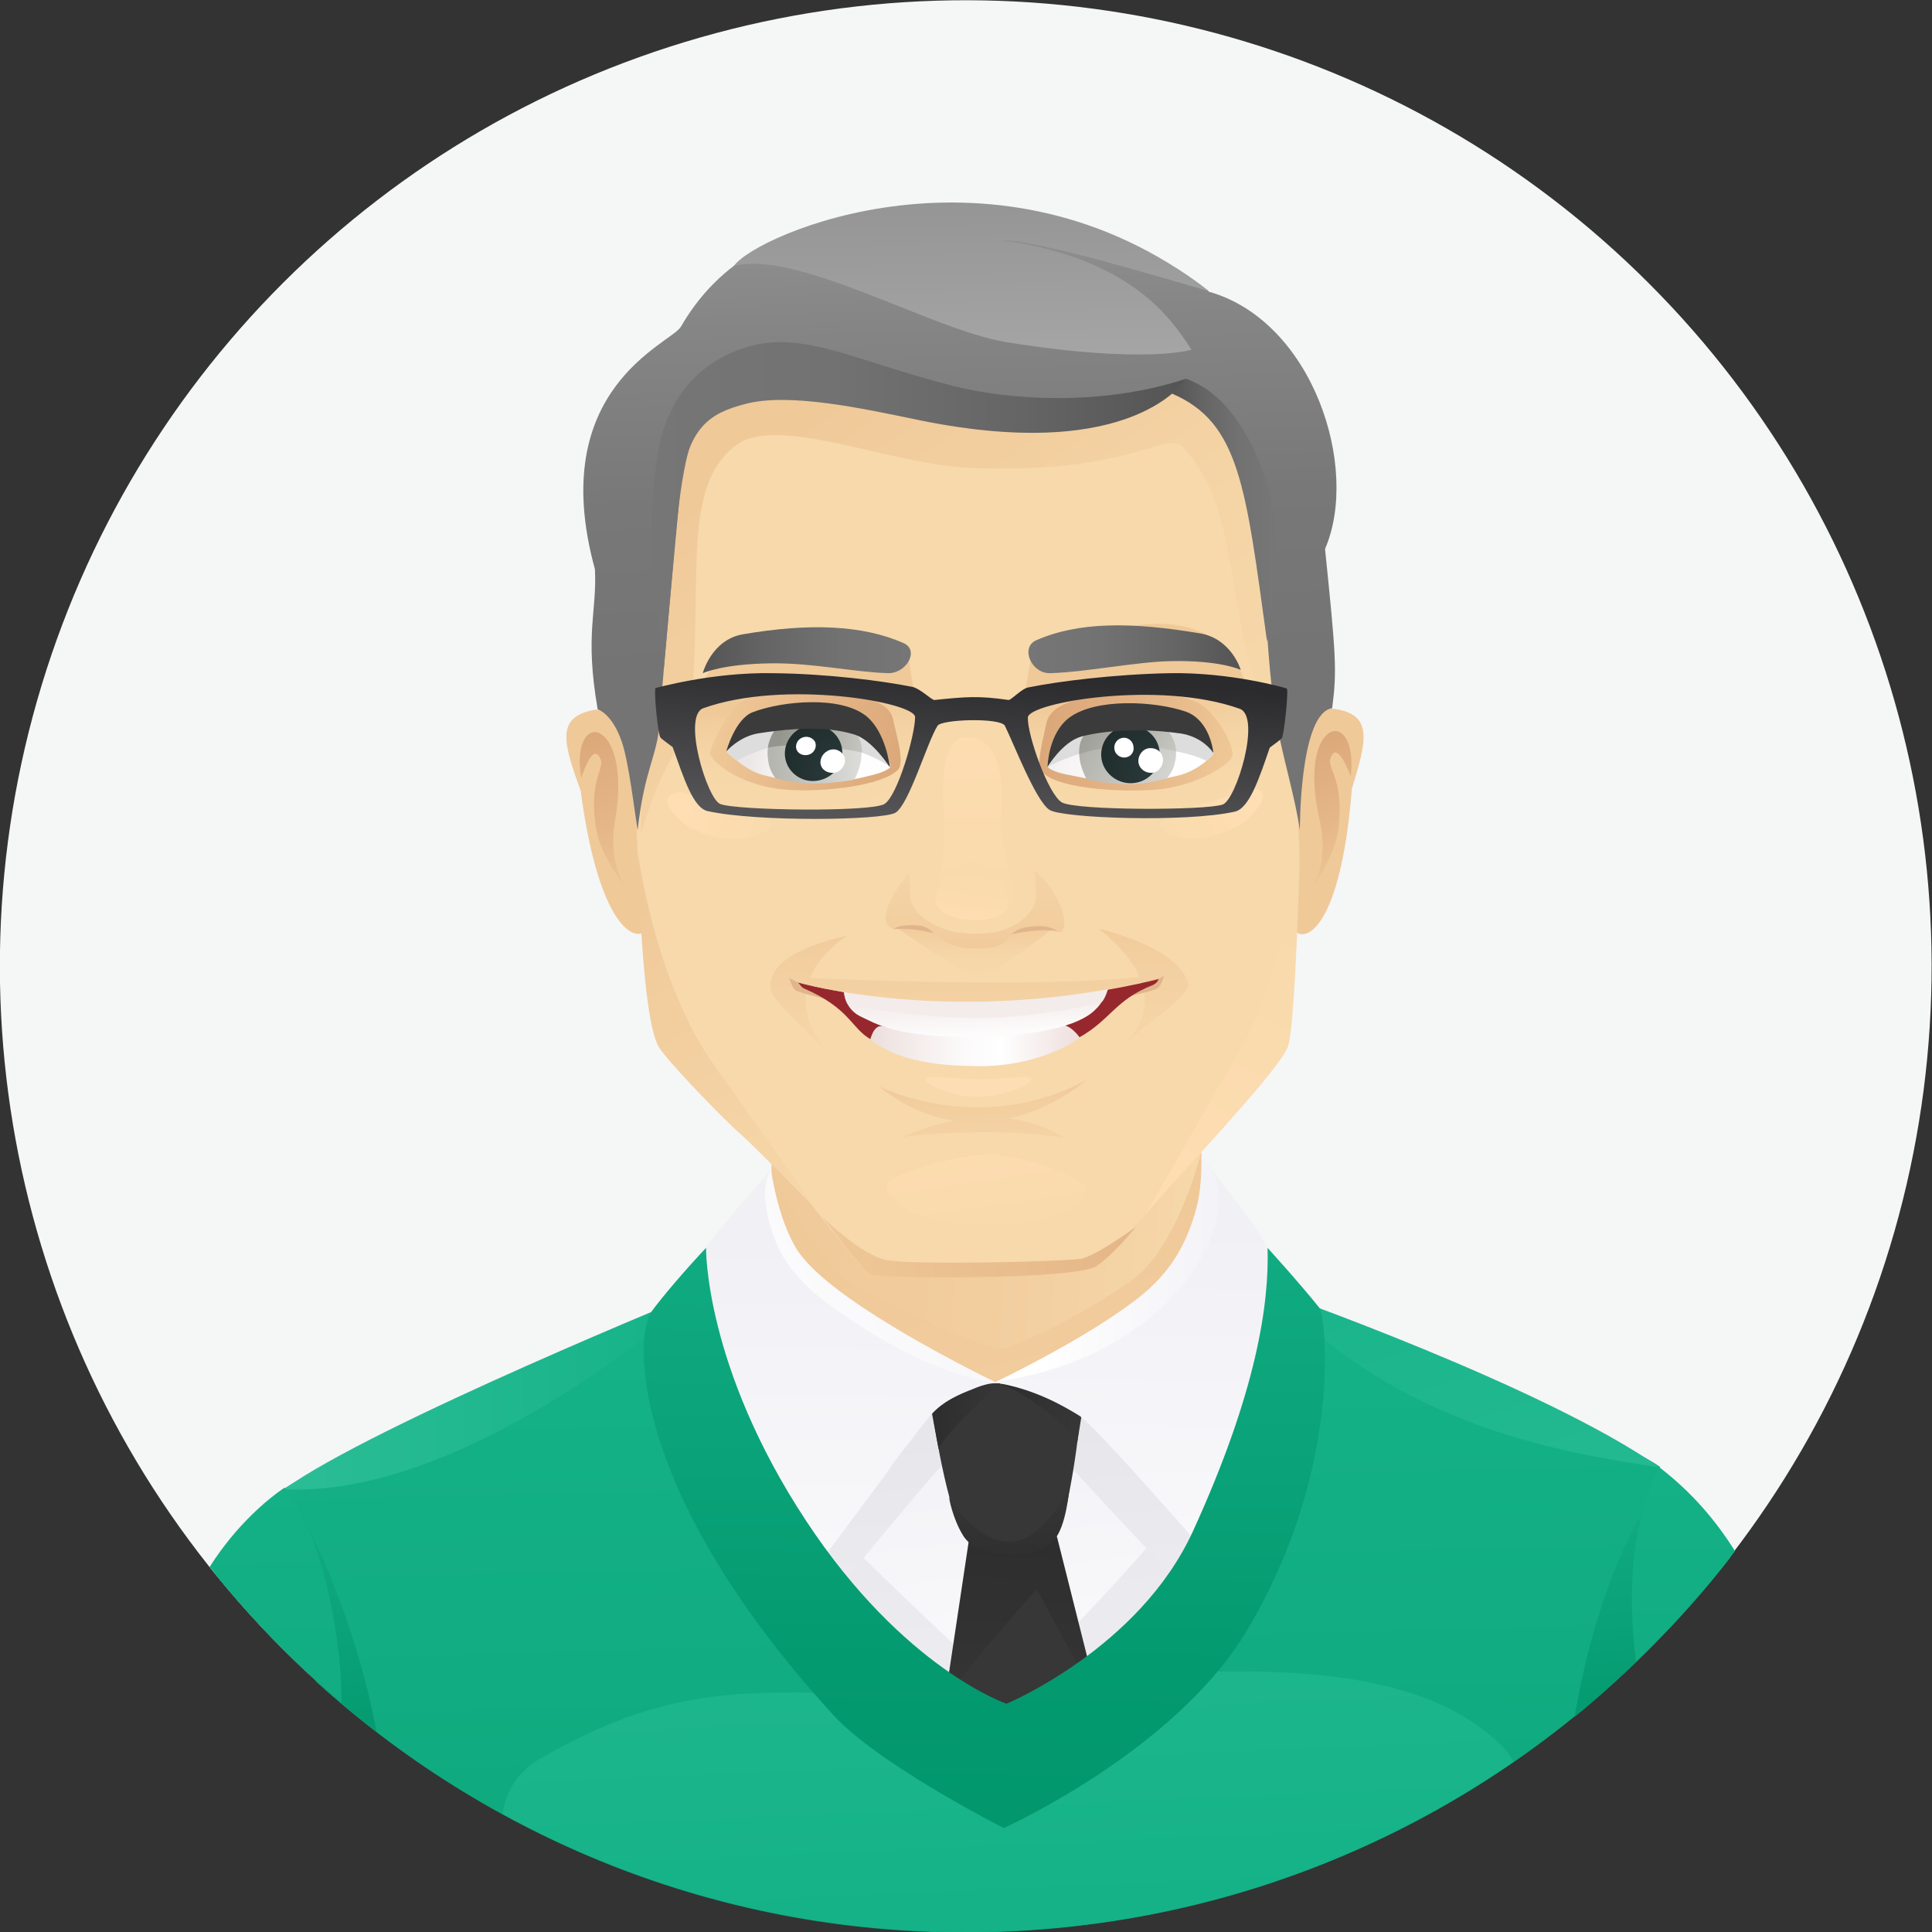 <?xml version="1.0" encoding="utf-8"?>
<!-- Generator: Adobe Illustrator 23.1.0, SVG Export Plug-In . SVG Version: 6.00 Build 0)  -->
<svg version="1.1" id="Layer_1" xmlns="http://www.w3.org/2000/svg" xmlns:xlink="http://www.w3.org/1999/xlink" x="0px" y="0px"
	 viewBox="0 0 353 353" style="enable-background:new 0 0 353 353;" xml:space="preserve">
<rect x="0" y="0" width="353" height="353" fill="#333333" stroke="none"/>
<style type="text/css">
	.st0{fill:#F5F6F6;}
	.st1{fill:url(#SVGID_1_);}
	.st2{fill:url(#SVGID_2_);}
	.st3{fill:url(#SVGID_3_);}
	.st4{fill:#373737;}
	.st5{fill:url(#SVGID_4_);}
	.st6{fill:url(#SVGID_5_);}
	.st7{fill:url(#SVGID_6_);}
	.st8{fill:url(#SVGID_7_);}
	.st9{fill:url(#SVGID_8_);}
	.st10{fill:url(#SVGID_9_);}
	.st11{fill:url(#SVGID_10_);}
	.st12{fill:url(#SVGID_11_);}
	.st13{fill:url(#SVGID_12_);}
	.st14{fill:url(#SVGID_13_);}
	.st15{fill:url(#SVGID_14_);}
	.st16{fill:url(#SVGID_15_);}
	.st17{fill:url(#SVGID_16_);}
	.st18{fill:url(#SVGID_17_);}
	.st19{fill:url(#SVGID_18_);}
	.st20{fill:url(#SVGID_19_);}
	.st21{fill:url(#SVGID_20_);}
	.st22{fill:url(#SVGID_21_);}
	.st23{fill:url(#SVGID_22_);}
	.st24{fill:url(#SVGID_23_);}
	.st25{fill:url(#SVGID_24_);}
	.st26{fill:#F0C999;}
	.st27{fill:url(#SVGID_25_);}
	.st28{fill:url(#SVGID_26_);}
	.st29{fill:#F7D9AB;}
	.st30{fill:url(#SVGID_27_);}
	.st31{fill:url(#SVGID_28_);}
	.st32{fill:url(#SVGID_29_);}
	.st33{fill:url(#SVGID_30_);}
	.st34{fill:url(#SVGID_31_);}
	.st35{fill:url(#SVGID_32_);}
	.st36{fill:url(#SVGID_33_);}
	.st37{fill:url(#SVGID_34_);}
	.st38{fill:url(#SVGID_35_);}
	.st39{fill:url(#SVGID_36_);}
	.st40{fill:url(#SVGID_37_);}
	.st41{fill:#E1B58C;}
	.st42{fill:url(#SVGID_38_);}
	.st43{fill:url(#SVGID_39_);}
	.st44{fill:#96282D;}
	.st45{fill:#FDDDB3;}
	.st46{fill:url(#SVGID_40_);}
	.st47{fill:url(#SVGID_41_);}
	.st48{fill:url(#SVGID_42_);}
	.st49{fill:#F3ECEB;}
	.st50{fill:url(#SVGID_43_);}
	.st51{fill:url(#SVGID_44_);}
	.st52{fill:url(#SVGID_45_);}
	.st53{fill:url(#SVGID_46_);}
	.st54{fill:url(#SVGID_47_);}
	.st55{fill:url(#SVGID_48_);}
	.st56{fill:url(#SVGID_49_);}
	.st57{fill:url(#SVGID_50_);}
	.st58{fill:url(#SVGID_51_);}
	.st59{fill:#DDDDDD;}
	.st60{fill:url(#SVGID_52_);}
	.st61{fill:url(#SVGID_53_);}
	.st62{fill:url(#SVGID_54_);}
	.st63{fill:#FFFFFF;}
	.st64{fill:#3B3B3B;}
	.st65{fill:url(#SVGID_55_);}
	.st66{fill:url(#SVGID_56_);}
	.st67{fill:url(#SVGID_57_);}
	.st68{fill:url(#SVGID_58_);}
	.st69{fill:url(#SVGID_59_);}
	.st70{fill:url(#SVGID_60_);}
	.st71{fill:url(#SVGID_61_);}
	.st72{fill:url(#SVGID_62_);}
	.st73{fill:url(#SVGID_63_);}
	.st74{fill:url(#SVGID_64_);}
</style>
<g>
	
		<ellipse transform="matrix(0.707 -0.707 0.707 0.707 -73.118 176.522)" class="st0" cx="176.5" cy="176.5" rx="176.5" ry="176.5"/>
	<g>
		<linearGradient id="SVGID_1_" gradientUnits="userSpaceOnUse" x1="182.091" y1="251.643" x2="191.921" y2="331.37">
			<stop  offset="0" style="stop-color:#F1F0F5"/>
			<stop  offset="0.643" style="stop-color:#F9F8FA"/>
			<stop  offset="1" style="stop-color:#FFFFFF"/>
		</linearGradient>
		<path class="st1" d="M181.9,252.6c-7-0.1-16.5,2.2-20.8,5.3c-4.2,3.1-16.9,27.7-16.9,27.7s34.3,44,46.8,40
			c12.6-4,38.2-50.6,35.1-56.6C223.1,263.1,188.9,252.6,181.9,252.6z"/>
		<linearGradient id="SVGID_2_" gradientUnits="userSpaceOnUse" x1="179.323" y1="222.344" x2="185.591" y2="335.763">
			<stop  offset="0" style="stop-color:#E1E1E5"/>
			<stop  offset="1" style="stop-color:#F1F0F5"/>
		</linearGradient>
		<path class="st2" d="M182.9,308.5c0,0-17.4-16.1-27.9-26.6l-7.6,8.7c0,0,24.3,24.7,34.2,26.9c0,0,26.4-15.4,37.1-30.9l-6.1-7.3
			C212.5,279.4,190.6,305.1,182.9,308.5z"/>
		<linearGradient id="SVGID_3_" gradientUnits="userSpaceOnUse" x1="180.373" y1="223.658" x2="185.971" y2="324.968">
			<stop  offset="0" style="stop-color:#E1E1E5"/>
			<stop  offset="1" style="stop-color:#F1F0F5"/>
		</linearGradient>
		<path class="st3" d="M215.3,269.8c-10.1-9.6-19.1-17-19.1-17s-22.7-0.4-26.3,1.2c-1.7,0.7-6.7,7.4-11.7,14.3l-28.1-40.9
			c0,0-5,17.1-0.4,27.4c4.6,10.3,20.6,39,20.6,39s22.7-28,24.3-28.5c1.5-0.6,15.4-4.1,19.1,0.5c2.5,3.1,29.1,31.3,29.1,31.3
			s11.4-33.8,12.4-42.2c1.5-13.2-2.6-24.5-2.6-24.5L215.3,269.8z"/>
		<g>
			<path class="st4" d="M182.8,252.8c-5.9-0.8-12.2,6.8-12.2,6.8s3,19.7,6.4,22c3.5,2.3,14,2.3,16.1-1c2.1-3.3,4.5-21.3,4.2-22.5
				C197,256.9,187.6,253.5,182.8,252.8z"/>
			<linearGradient id="SVGID_4_" gradientUnits="userSpaceOnUse" x1="170.19" y1="258.821" x2="182.91" y2="258.821">
				<stop  offset="0" style="stop-color:#2D2D2D"/>
				<stop  offset="1" style="stop-color:#373737"/>
			</linearGradient>
			<path class="st5" d="M171.5,264.8c1.1-3.1,11.4-12.1,11.4-12.1c-6.7,0.5-12.7,5.1-12.7,5.1L171.5,264.8z"/>
			<path class="st4" d="M206.7,338.4c-0.4-14.4-12.3-46.4-12.6-47.5c-0.3-1.1-1.9-13-1.9-13l-12.6,0.2c0,0-2.7,4.9-4.3,15.9
				c-1.6,11-8.3,50.2-8.3,50.2l-0.3,8.5c3.3,0.2,6.6,0.3,9.9,0.3c10.3,0,20.3-0.9,30.1-2.6C206.7,345,206.8,340.8,206.7,338.4z"/>
			<linearGradient id="SVGID_5_" gradientUnits="userSpaceOnUse" x1="188.093" y1="278.589" x2="186.343" y2="318.486">
				<stop  offset="0" style="stop-color:#2D2D2D"/>
				<stop  offset="1" style="stop-color:#373737"/>
			</linearGradient>
			<path class="st6" d="M177,281.6l-4.5,30c0.9-3.5,16.9-21.2,16.9-21.2l11.4,20.9l-7.7-30.6C189.4,283.8,177,281.6,177,281.6z"/>
			<linearGradient id="SVGID_6_" gradientUnits="userSpaceOnUse" x1="182.91" y1="258.235" x2="197.867" y2="258.235">
				<stop  offset="0" style="stop-color:#2D2D2D"/>
				<stop  offset="1" style="stop-color:#373737"/>
			</linearGradient>
			<path class="st7" d="M196.8,263.7l1.1-6.8c0,0-6.4-2.6-15-4.1C182.9,252.8,193,257.3,196.8,263.7z"/>
			<linearGradient id="SVGID_7_" gradientUnits="userSpaceOnUse" x1="184.896" y1="288.88" x2="184.405" y2="269.738">
				<stop  offset="0" style="stop-color:#2D2D2D"/>
				<stop  offset="1" style="stop-color:#373737"/>
			</linearGradient>
			<path class="st8" d="M183.2,281.6c-5.7-1-9.8-8-9.8-8s0.6,3.8,2.6,7c2,3.2,6.5,3.2,8,3.4c1.6,0.1,5.9,0.1,8.6-2.7
				c2.2-2.2,2.8-9.4,2.8-9.4C193.2,275.9,188.9,282.6,183.2,281.6z"/>
		</g>
		<linearGradient id="SVGID_8_" gradientUnits="userSpaceOnUse" x1="221.072" y1="219.175" x2="112.757" y2="211.369">
			<stop  offset="0" style="stop-color:#F7D9AB"/>
			<stop  offset="0.145" style="stop-color:#F4D3A4"/>
			<stop  offset="0.483" style="stop-color:#F1CB9C"/>
			<stop  offset="1" style="stop-color:#F0C999"/>
		</linearGradient>
		<path class="st9" d="M140.8,188.2c0,0,0,20.2,0.3,34.2c13,14.2,31.6,28.6,40.8,27.8c11.2-1,28.6-16.5,38.3-26.6
			c0,0-2-35.4-2.4-38.6C217.8,185,189.8,205.2,140.8,188.2z"/>
		<linearGradient id="SVGID_9_" gradientUnits="userSpaceOnUse" x1="198.991" y1="303.526" x2="182.326" y2="224.628">
			<stop  offset="0" style="stop-color:#F7D9AB"/>
			<stop  offset="0.524" style="stop-color:#F2CD9E"/>
			<stop  offset="1" style="stop-color:#F0C999"/>
		</linearGradient>
		<path class="st10" d="M206.7,234c-8.7,6.1-20.2,11.8-23.5,12.3c-3.3,0.5-24.6-9.5-28.9-12.8c-4.4-3.3-11-14.8-13.3-19.7
			c0,0-0.2,6.4,1.2,9.5c1.1,2.5,4.4,12.5,14.6,18.4c10.2,5.9,21.6,10.8,25.2,10.9c3.5,0.1,19.9-5,22.7-7c2.8-2,14.3-12.5,14.6-16.6
			c0.3-4.1,1-10.3,0.2-18.4C219.4,210.5,215.3,227.9,206.7,234z"/>
		<linearGradient id="SVGID_10_" gradientUnits="userSpaceOnUse" x1="219.221" y1="241.59" x2="221.8" y2="287.085">
			<stop  offset="0" style="stop-color:#F1F0F5"/>
			<stop  offset="0.643" style="stop-color:#F9F8FA"/>
			<stop  offset="1" style="stop-color:#FFFFFF"/>
		</linearGradient>
		<path class="st11" d="M220,275c-3.7-0.6-11.3-4.5-11.3-4.5l13.4,15.1l9.9-30.8C232.1,254.8,223.7,275.6,220,275z"/>
		<linearGradient id="SVGID_11_" gradientUnits="userSpaceOnUse" x1="147.809" y1="245.637" x2="150.387" y2="291.132">
			<stop  offset="0" style="stop-color:#F1F0F5"/>
			<stop  offset="0.643" style="stop-color:#F9F8FA"/>
			<stop  offset="1" style="stop-color:#FFFFFF"/>
		</linearGradient>
		<path class="st12" d="M134.7,258.2l15,27.4l13.3-17.8C162.9,267.8,148.2,283.1,134.7,258.2z"/>
		<linearGradient id="SVGID_12_" gradientUnits="userSpaceOnUse" x1="208.047" y1="223.031" x2="207.31" y2="326.361">
			<stop  offset="0" style="stop-color:#F1F0F5"/>
			<stop  offset="0.643" style="stop-color:#F9F8FA"/>
			<stop  offset="1" style="stop-color:#FFFFFF"/>
		</linearGradient>
		<path class="st13" d="M219.5,211.3c0,0,0.8,4.4-2,14.8c-3.5,13.1-35.7,26.5-35.7,26.5c7.3,1.2,12.5,4.3,15.3,6
			c2.8,1.6,25,27.1,25,27.1s11.7-31.7,11.7-40.6c0-8.9,1-13.8-6.3-23.4C224.1,217,219.5,211.3,219.5,211.3z"/>
		<linearGradient id="SVGID_13_" gradientUnits="userSpaceOnUse" x1="154.309" y1="225.864" x2="153.573" y2="329.014">
			<stop  offset="0" style="stop-color:#F1F0F5"/>
			<stop  offset="0.643" style="stop-color:#F9F8FA"/>
			<stop  offset="1" style="stop-color:#FFFFFF"/>
		</linearGradient>
		<path class="st14" d="M143.4,225.6c-2.7-9.1-2.5-11.8-2.5-11.8s-8.2,9-12,14.2c-7.6,10.3,4.5,28.1,4.5,28.1l16.2,29.5
			c0,0,16.9-23,20.7-27.3c3.8-4.2,11.5-5.8,11.5-5.8S146.5,235.8,143.4,225.6z"/>
		<linearGradient id="SVGID_14_" gradientUnits="userSpaceOnUse" x1="190.375" y1="231.945" x2="231.233" y2="231.945">
			<stop  offset="0" style="stop-color:#FFFFFF"/>
			<stop  offset="0.357" style="stop-color:#F9F8FA"/>
			<stop  offset="1" style="stop-color:#F1F0F5"/>
		</linearGradient>
		<path class="st15" d="M219.5,211.3c0,0,0.2,4.6-0.7,8.6c-2.7,11.3-8.8,15.9-13.6,19.3c-9.6,6.8-23.3,13.3-23.3,13.3
			c19.8-2.9,33.1-13.1,38.5-24.5C226.1,216.3,219.5,211.3,219.5,211.3z"/>
		<linearGradient id="SVGID_15_" gradientUnits="userSpaceOnUse" x1="131.23" y1="250.357" x2="209.694" y2="205.728">
			<stop  offset="0" style="stop-color:#FFFFFF"/>
			<stop  offset="0.357" style="stop-color:#F9F8FA"/>
			<stop  offset="1" style="stop-color:#F1F0F5"/>
		</linearGradient>
		<path class="st16" d="M145.6,228.3c-3.6-5.8-4.7-14.5-4.7-14.5s-2.9,3.2,0.7,12.7c2.1,5.6,6.6,9.5,10.5,12.3
			c18.2,13.2,29.8,13.8,29.8,13.8C167.9,245.6,150.3,235.7,145.6,228.3z"/>
		<linearGradient id="SVGID_16_" gradientUnits="userSpaceOnUse" x1="176.995" y1="245.886" x2="184.921" y2="553.538">
			<stop  offset="0" style="stop-color:#15B287"/>
			<stop  offset="5.747032e-02" style="stop-color:#14B085"/>
			<stop  offset="1" style="stop-color:#00946A"/>
		</linearGradient>
		<path class="st17" d="M301.6,301c1.1-18.6,1.7-33,1.7-33c-9.2-6.5-71.6-32.2-71.6-32.2s-2.8,72.2-49,91.1c0.1,0.5,0.1,1,0.2,1.5
			c-37.9-25.8-54-90.6-54-90.6c-76.1,31.6-77,34.3-77,34.3c0.7,1.4,3.1,16.6,5.8,35.1c31.4,28.5,73,45.9,118.7,45.9
			C225.4,353,269.7,333.2,301.6,301z"/>
		<linearGradient id="SVGID_17_" gradientUnits="userSpaceOnUse" x1="287.435" y1="314.828" x2="252.851" y2="203.511">
			<stop  offset="0" style="stop-color:#2BBD96"/>
			<stop  offset="1" style="stop-color:#15B287"/>
		</linearGradient>
		<path class="st18" d="M232.5,235.9c23.1,24.9,53.5,29.6,70.7,32.2C282,253.2,232.5,235.9,232.5,235.9z"/>
		<linearGradient id="SVGID_18_" gradientUnits="userSpaceOnUse" x1="51.952" y1="254.023" x2="128.223" y2="254.023">
			<stop  offset="0" style="stop-color:#2BBD96"/>
			<stop  offset="1" style="stop-color:#15B287"/>
		</linearGradient>
		<path class="st19" d="M128.2,235.9c0,0-60,24.4-76.3,36.2C86.6,273.8,128.2,235.9,128.2,235.9z"/>
		<linearGradient id="SVGID_19_" gradientUnits="userSpaceOnUse" x1="179.968" y1="229.576" x2="185.192" y2="348.998">
			<stop  offset="0" style="stop-color:#2BBD96"/>
			<stop  offset="1" style="stop-color:#15B287"/>
		</linearGradient>
		<path class="st20" d="M216.5,305.6c-8.3,10.9-23.5,21.5-35.5,21.5c-14.3-0.9-16.4-6.9-27.8-17.7c-21.4-0.7-34.3,0.4-54.3,11.8
			c-4.2,2.4-6.4,5.9-7.1,10.2c25.1,13.8,54,21.6,84.7,21.6c37.1,0,71.6-11.5,100-31.1c-0.6-1.2-1.4-2.3-2.3-3.1
			C262.6,307.5,243.1,304.5,216.5,305.6z"/>
		<linearGradient id="SVGID_20_" gradientUnits="userSpaceOnUse" x1="298.5" y1="266.843" x2="306.05" y2="338.076">
			<stop  offset="0" style="stop-color:#15B287"/>
			<stop  offset="0.167" style="stop-color:#10AA80"/>
			<stop  offset="0.64" style="stop-color:#049A70"/>
			<stop  offset="1" style="stop-color:#00946A"/>
		</linearGradient>
		<path class="st21" d="M316.2,284.5c-3.7-6.8-8-8.8-13-12.9c-9.6,13-14,33.1-15.5,42.1C298.2,305.1,307.8,295.3,316.2,284.5z"/>
		<linearGradient id="SVGID_21_" gradientUnits="userSpaceOnUse" x1="50.55" y1="268.875" x2="58.835" y2="347.049">
			<stop  offset="0" style="stop-color:#15B287"/>
			<stop  offset="0.167" style="stop-color:#10AA80"/>
			<stop  offset="0.64" style="stop-color:#049A70"/>
			<stop  offset="1" style="stop-color:#00946A"/>
		</linearGradient>
		<path class="st22" d="M52.3,272c-5,4.9-9.4,10-13,15.6c8.7,10.7,18.6,20.4,29.5,28.8c-0.5-2.6-1-4.8-1.4-6.6
			C63.6,294.3,57.2,279.2,52.3,272z"/>
		<linearGradient id="SVGID_22_" gradientUnits="userSpaceOnUse" x1="307.353" y1="261.959" x2="310.201" y2="519.041">
			<stop  offset="0" style="stop-color:#15B287"/>
			<stop  offset="5.747032e-02" style="stop-color:#14B085"/>
			<stop  offset="1" style="stop-color:#00946A"/>
		</linearGradient>
		<path class="st23" d="M317,283.4c-3.7-5.9-8.1-10.9-13.8-15.3c-5.1,10.1-5.9,22.4-4.3,35.5C305.5,297.3,311.6,290.6,317,283.4z"/>
		<linearGradient id="SVGID_23_" gradientUnits="userSpaceOnUse" x1="50.014" y1="264.322" x2="52.896" y2="524.422">
			<stop  offset="0" style="stop-color:#15B287"/>
			<stop  offset="5.747032e-02" style="stop-color:#14B085"/>
			<stop  offset="1" style="stop-color:#00946A"/>
		</linearGradient>
		<path class="st24" d="M52,271.8c-3.1,2.1-8.8,6.8-13.7,14.5c7.2,9,15.3,17.4,24.1,24.8c0-3-0.2-5.8-0.4-8.2
			C60.2,287,56,276.9,52,271.8z"/>
		<linearGradient id="SVGID_24_" gradientUnits="userSpaceOnUse" x1="180.376" y1="207.494" x2="178.172" y2="358.079">
			<stop  offset="0" style="stop-color:#15B287"/>
			<stop  offset="0.167" style="stop-color:#10AA80"/>
			<stop  offset="0.64" style="stop-color:#049A70"/>
			<stop  offset="1" style="stop-color:#00946A"/>
		</linearGradient>
		<path class="st25" d="M231.6,228c0.3,10.3-2,26.3-13.6,51.7c-9.8,21.5-34.1,31.6-34.1,31.6s-18.8-6.4-36.6-33.4
			C128.7,249.7,129,228,129,228c-3.3,3.5-8,8.9-10,11.7c-3.2,4.6-4,32.9,33.2,73.6c8.4,9.2,31.2,20.7,31.2,20.7s31.4-14.1,44.5-36.2
			c17.8-30,14.2-57.5,13.2-58.8C237.6,234.6,231.6,228,231.6,228z"/>
		<g>
			<g>
				<path class="st26" d="M108.6,129.7c-7.2,1.3-5.6,6.2-2.5,14.8c3,22.7,8.9,27.3,11.4,25.9C122,167.8,117.3,128.1,108.6,129.7z"/>
				<linearGradient id="SVGID_25_" gradientUnits="userSpaceOnUse" x1="105.839" y1="133.521" x2="118.651" y2="164.602">
					<stop  offset="0" style="stop-color:#DBA779"/>
					<stop  offset="0.48" style="stop-color:#E4B586"/>
					<stop  offset="1" style="stop-color:#F0C999"/>
				</linearGradient>
				<path class="st27" d="M112.4,149.8c3.2-18.8-8.4-20.7-6.2-7.6c0,0,1.8-6,3.2-4.1c1.7,2.3-2,3.4-0.5,13.3
					c0.8,5.1,5.4,10.7,5.4,10.7S111,157.8,112.4,149.8z"/>
			</g>
			<g>
				<path class="st26" d="M243.7,129.5c-8.8-1.2-11.3,38.7-6.6,41c2.6,1.3,8.1-3.5,9.9-26.4C249.7,135.4,251,130.5,243.7,129.5z"/>
				<linearGradient id="SVGID_26_" gradientUnits="userSpaceOnUse" x1="237.377" y1="135.119" x2="248.584" y2="162.307">
					<stop  offset="0" style="stop-color:#DBA779"/>
					<stop  offset="0.48" style="stop-color:#E4B586"/>
					<stop  offset="1" style="stop-color:#F0C999"/>
				</linearGradient>
				<path class="st28" d="M241.1,149.8c1.8,7.9-1.3,12.3-1.3,12.3s4.3-5.8,4.8-11c1-9.9-2.8-10.8-1.2-13.2c1.3-2,3.4,4,3.4,4
					C248.3,128.7,236.8,131.1,241.1,149.8z"/>
			</g>
			<path class="st29" d="M216.7,69.2c-9.5-11.1-22-21.1-47.6-20.5c0,0-33.3,1.2-41.6,19.4c-8.9,19.5-12.3,43.4-11.7,68.6
				c0.8,30.5,2.4,45,5,51.4c1.2,3,3.3,7.2,9.2,11.9c9.5,7.5,19.5,22.4,27.1,31c2.6,3,38.6,1.5,43.1-1c7.9-4.3,16.8-18.6,27.2-29
				c4.6-4.6,7.6-12.1,7.6-15.8c0-4.3,2.6-26.9,2.4-30.1c-0.8-17.2-0.1-12.7,0.5-27.6C240.2,73.9,221.3,74.6,216.7,69.2z"/>
			<linearGradient id="SVGID_27_" gradientUnits="userSpaceOnUse" x1="208.755" y1="150.291" x2="206.827" y2="127.646">
				<stop  offset="0" style="stop-color:#F7D9AB"/>
				<stop  offset="0.517" style="stop-color:#F6D7A8"/>
				<stop  offset="0.855" style="stop-color:#F3CFA0"/>
				<stop  offset="1" style="stop-color:#F0C999"/>
			</linearGradient>
			<path class="st30" d="M188.3,120.6c-0.8,5.5-4,17.9-1.1,20.2c21.9,18,41.4,0.9,41.4,0.9C233.6,96,188.3,120.6,188.3,120.6z"/>
			<linearGradient id="SVGID_28_" gradientUnits="userSpaceOnUse" x1="187.863" y1="118.6" x2="226.701" y2="118.6">
				<stop  offset="0" style="stop-color:#767676"/>
				<stop  offset="0.338" style="stop-color:#727272"/>
				<stop  offset="0.695" style="stop-color:#656565"/>
				<stop  offset="1" style="stop-color:#545454"/>
			</linearGradient>
			<path class="st31" d="M219.1,115.7c-12.5-2.1-22.1-2.1-29.8,1.3c-2.9,1.3-0.9,6.1,2.6,6c6.6-0.2,15.8-2.1,22-2.2
				c9.1-0.2,12.8,1.6,12.8,1.6S225,116.6,219.1,115.7z"/>
			<linearGradient id="SVGID_29_" gradientUnits="userSpaceOnUse" x1="147.459" y1="150.516" x2="145.61" y2="128.785">
				<stop  offset="0" style="stop-color:#F7D9AB"/>
				<stop  offset="0.517" style="stop-color:#F6D7A8"/>
				<stop  offset="0.855" style="stop-color:#F3CFA0"/>
				<stop  offset="1" style="stop-color:#F0C999"/>
			</linearGradient>
			<path class="st32" d="M125,142.2c0,0,19.6,17.1,41.4-1c2.9-2.4,0.5-15-0.3-20.4C166.1,120.8,123.2,101.1,125,142.2z"/>
			<linearGradient id="SVGID_30_" gradientUnits="userSpaceOnUse" x1="177.036" y1="196.571" x2="182.114" y2="230.551">
				<stop  offset="0" style="stop-color:#FFDEB3"/>
				<stop  offset="1" style="stop-color:#F7D9AB"/>
			</linearGradient>
			<path class="st33" d="M180.8,210.9c-5.5,0-19.3,3.8-18.9,5.8c1.2,6.1,14,7.1,19.5,7.1c5.5,0,16.7-1.4,16.9-6.6
				C198.4,215.1,186.3,210.9,180.8,210.9z"/>
			<linearGradient id="SVGID_31_" gradientUnits="userSpaceOnUse" x1="215.124" y1="170.018" x2="146.679" y2="76.516">
				<stop  offset="0" style="stop-color:#F7D9AB"/>
				<stop  offset="0.475" style="stop-color:#F5D5A6"/>
				<stop  offset="1" style="stop-color:#F0C999"/>
			</linearGradient>
			<path class="st34" d="M218.7,66.8c-1.4-0.4-2.9-0.7-4.6-1.1C202,63,182.8,54.1,165.4,54.1c-10.7,0-20.7,2.2-28.1,4.1
				c-3.5,0.9-6.3,2-8.4,3.5c-6.6,4.5-10.4,21.8-12.7,42c-0.7,6.6,1.2,43.8,0.9,48.6c1.7-5.4,4.2-13,8.7-18.2c3.2-26-2.1-45,8.9-52.9
				c7.6-5.4,28.1,3.7,42.8,4.3c29.5,1.2,35.7-7.2,38.8-3.7c12.3,14.2,5,31,21.2,64.4c0,0-0.9-40.9-2-52.4
				C234.2,78.8,230.2,70,218.7,66.8z"/>
			<linearGradient id="SVGID_32_" gradientUnits="userSpaceOnUse" x1="173.791" y1="40.219" x2="176.409" y2="121.368">
				<stop  offset="0" style="stop-color:#909090"/>
				<stop  offset="0.231" style="stop-color:#858585"/>
				<stop  offset="0.626" style="stop-color:#787878"/>
				<stop  offset="1" style="stop-color:#747474"/>
			</linearGradient>
			<path class="st35" d="M220.9,53.3c0,0-19.7-17.6-52.2-15.4c-26.2,1.8-37.8,10.6-44.3,21.8c-1.8,3.1-24.8,11.2-15.7,44.3
				c0.4,7.9-1.9,11.7,0.5,25.6c0,0,2.6,0.7,4.4,5.9c1.3,3.8,2.3,12.5,2.9,16.2c1.2-11,3.6-13.6,4-19.5c0.5-7.1,0.9-11.1,2.2-26
				c1.4-16.5,2.3-26.8,7.7-33.9c0,0,12.7-11.2,36.9,0c25,4.9,41,1.3,49-1.9c0,0,11.5,1.4,14.3,33.9c1.1,12.3,1.2,19.3,2.7,27.9
				c1,5.9,3.4,13.7,4.2,19.5c0,0-0.1-21.4,5.9-22.3c0.9-6.8,0.7-9.6-1.3-29.1C248.5,85.5,239.9,58.7,220.9,53.3z"/>
			<linearGradient id="SVGID_33_" gradientUnits="userSpaceOnUse" x1="228.209" y1="144.834" x2="197.132" y2="164.17">
				<stop  offset="0" style="stop-color:#FFDEB3"/>
				<stop  offset="0.283" style="stop-color:#FBDCAF"/>
				<stop  offset="1" style="stop-color:#F7D9AB"/>
			</linearGradient>
			<path class="st36" d="M230,144.3c-1.9-1.1-3.3,0.5-7.3,1.8c-3.9,1.3-14.4,3.3-9.5,6c5.5,3,13.2-1.1,14.1-1.9
				C228.3,149.4,232.4,145.7,230,144.3z"/>
			<linearGradient id="SVGID_34_" gradientUnits="userSpaceOnUse" x1="155.035" y1="160.31" x2="124.65" y2="146.498">
				<stop  offset="0" style="stop-color:#F7D9AB"/>
				<stop  offset="0.717" style="stop-color:#FBDCAF"/>
				<stop  offset="1" style="stop-color:#FFDEB3"/>
			</linearGradient>
			<path class="st37" d="M129.9,146.6c-4-1.1-5.5-2.6-7.3-1.4c-2.3,1.4,2,5,2.9,5.7c1,0.7,8.8,4.4,14.2,1.1
				C144.5,149.1,133.8,147.6,129.9,146.6z"/>
			<linearGradient id="SVGID_35_" gradientUnits="userSpaceOnUse" x1="119.144" y1="92.287" x2="216.672" y2="92.287">
				<stop  offset="0" style="stop-color:#767676"/>
				<stop  offset="0.338" style="stop-color:#727272"/>
				<stop  offset="0.695" style="stop-color:#656565"/>
				<stop  offset="1" style="stop-color:#545454"/>
			</linearGradient>
			<path class="st38" d="M174.1,70.5c-18.1-4.6-27.5-10.3-37.9-7c-7.1,2.2-13.6,7.7-15.7,17.8c-3.5,17,0.8,40.7,0.8,40.7
				s1.8-20,2.9-31.7c1.2-12.3,5.5-14.8,12-16.5c8-2.1,21.3,0.8,31.9,3c39.3,8,48.6-7.6,48.6-7.6C200.9,74.4,183.8,73,174.1,70.5z"/>
			<g>
				<g>
					<linearGradient id="SVGID_36_" gradientUnits="userSpaceOnUse" x1="205.204" y1="192.93" x2="205.162" y2="190.331">
						<stop  offset="0" style="stop-color:#F7D9AB"/>
						<stop  offset="0.527" style="stop-color:#F6D7A8"/>
						<stop  offset="0.872" style="stop-color:#F3CFA0"/>
						<stop  offset="1" style="stop-color:#F1CA9A"/>
					</linearGradient>
					<path class="st39" d="M205.8,190.4c-0.4,0.4-0.8,0.7-1.2,1C204.6,191.4,205.1,191,205.8,190.4z"/>
					<linearGradient id="SVGID_37_" gradientUnits="userSpaceOnUse" x1="209.681" y1="221.405" x2="208.812" y2="168.65">
						<stop  offset="0" style="stop-color:#F7D9AB"/>
						<stop  offset="0.527" style="stop-color:#F6D7A8"/>
						<stop  offset="0.872" style="stop-color:#F3CFA0"/>
						<stop  offset="1" style="stop-color:#F1CA9A"/>
					</linearGradient>
					<path class="st40" d="M200.8,169.7c13,10.5,7.7,18,5,20.7c5-4.2,11.7-8.8,11.3-10.7C215.4,173,200.8,169.7,200.8,169.7z"/>
					<path class="st41" d="M204.4,182.5c0,0,6.7-1.5,7.2-2c0.6-0.5,1.1-2.2,1.1-2.2l-4.2,1.3L204.4,182.5z"/>
					<linearGradient id="SVGID_38_" gradientUnits="userSpaceOnUse" x1="148.478" y1="223.765" x2="147.59" y2="169.791">
						<stop  offset="0" style="stop-color:#F7D9AB"/>
						<stop  offset="0.527" style="stop-color:#F6D7A8"/>
						<stop  offset="0.872" style="stop-color:#F3CFA0"/>
						<stop  offset="1" style="stop-color:#F1CA9A"/>
					</linearGradient>
					<path class="st42" d="M140.8,180.7c0.3,2,6.1,7.1,9.9,11c0,0-10.1-10.9,4-20.7C154.6,171,139.8,173.8,140.8,180.7z"/>
					<path class="st41" d="M144.2,178.7c0,0,0.5,1.7,1.1,2.2c0.6,0.5,7.2,2,7.2,2l-4.1-2.9L144.2,178.7z"/>
					<linearGradient id="SVGID_39_" gradientUnits="userSpaceOnUse" x1="180.743" y1="234.713" x2="179.473" y2="198.037">
						<stop  offset="0" style="stop-color:#F7D9AB"/>
						<stop  offset="0.527" style="stop-color:#F6D7A8"/>
						<stop  offset="0.872" style="stop-color:#F3CFA0"/>
						<stop  offset="1" style="stop-color:#F1CA9A"/>
					</linearGradient>
					<path class="st43" d="M165,207.7c17.6-2,29.5,0.2,29.5,0.2C181.2,199.6,165,207.7,165,207.7z"/>
					<path class="st44" d="M145.8,179.5c0.4,0.4,0.6,0.9,1.1,1.1c8.5,3.7,8.6,7.3,12.2,9.3c12.9,6.9,27.9,5.2,38-0.3
						c5.8-3.2,6.6-6.9,13.5-9.6c0.9-0.4,1.1-1.1,1.1-1.1C174.6,187.9,145.8,179.5,145.8,179.5z"/>
					<path class="st45" d="M179.1,197.2c-5,0-10-1-10,0c0,1,4.4,3.2,9.4,3.2c5,0,10-2.2,10-3.2C188.5,196.2,184.1,197.2,179.1,197.2
						z"/>
					<linearGradient id="SVGID_40_" gradientUnits="userSpaceOnUse" x1="156.606" y1="190.447" x2="202.562" y2="191.231">
						<stop  offset="0" style="stop-color:#E8D9D7"/>
						<stop  offset="0.137" style="stop-color:#F0E6E4"/>
						<stop  offset="0.393" style="stop-color:#FBF8F8"/>
						<stop  offset="0.569" style="stop-color:#FFFFFF"/>
						<stop  offset="1" style="stop-color:#E8D3D1"/>
					</linearGradient>
					<path class="st46" d="M193.5,187.3c-3.4,0.7-9.8,2-15.7,2c-6.5,0-13.1-1.2-16.6-1.8c-1.6-0.3-2.2,2.5-2.2,2.5
						c4.7,3.4,10.4,4.7,19.5,4.8c12.1,0.1,18.8-5.2,18.8-5.2S195.5,186.9,193.5,187.3z"/>
					<linearGradient id="SVGID_41_" gradientUnits="userSpaceOnUse" x1="180.756" y1="233.945" x2="179.523" y2="198.333">
						<stop  offset="0" style="stop-color:#F7D9AB"/>
						<stop  offset="0.527" style="stop-color:#F6D7A8"/>
						<stop  offset="0.872" style="stop-color:#F3CFA0"/>
						<stop  offset="1" style="stop-color:#F1CA9A"/>
					</linearGradient>
					<path class="st47" d="M160.6,198.5c19.3,15.4,37.8-1.1,37.8-1.1C178.9,207.8,160.6,198.5,160.6,198.5z"/>
					<linearGradient id="SVGID_42_" gradientUnits="userSpaceOnUse" x1="177.921" y1="173.054" x2="178.658" y2="190.246">
						<stop  offset="0" style="stop-color:#E8D9D7"/>
						<stop  offset="0.397" style="stop-color:#EFE5E4"/>
						<stop  offset="1" style="stop-color:#FFFFFF"/>
					</linearGradient>
					<path class="st48" d="M154.2,181.3c0,0,0.1,3.2,3.4,4.6c1.9,0.8,6.1,4,22.4,3.5c16.3-0.5,19.6-4.4,20.3-5.1
						c1.4-1.3,2-3.5,2-3.5S177.7,185.6,154.2,181.3z"/>
					<path class="st49" d="M154.2,181c0,0,0.1,1.4,0.6,2.3c0.4,0.7,13.5,2.6,23.4,2.7c9.9,0.1,22.7-2.5,23.2-3
						c0.7-0.9,1.1-2.5,1.1-2.5S191.3,184.2,154.2,181z"/>
					<linearGradient id="SVGID_43_" gradientUnits="userSpaceOnUse" x1="179.778" y1="240.764" x2="178.564" y2="166.983">
						<stop  offset="0" style="stop-color:#F7D9AB"/>
						<stop  offset="0.527" style="stop-color:#F6D7A8"/>
						<stop  offset="0.872" style="stop-color:#F3CFA0"/>
						<stop  offset="1" style="stop-color:#F1CA9A"/>
					</linearGradient>
					<path class="st50" d="M143.8,178.5c0,0,1.5,0.8,2,1c0,0,28.7,8.4,65.9-0.7l2-1C193.5,181.2,143.8,178.5,143.8,178.5z"/>
				</g>
				<g>
					<linearGradient id="SVGID_44_" gradientUnits="userSpaceOnUse" x1="177.3" y1="121.004" x2="178.581" y2="174.602">
						<stop  offset="0" style="stop-color:#FFDEB3"/>
						<stop  offset="0.196" style="stop-color:#FDDDB1"/>
						<stop  offset="1" style="stop-color:#F7D9AB"/>
					</linearGradient>
					<path class="st51" d="M183,148.1c0.6-11.8-3.5-13.5-6.6-13.4c-3,0.1-4.6,4.2-4,13.2c0.6,8.9-1.2,12.4-0.8,16.6
						c0.2,1.9,1.1,3.2,5.9,3.2c5.3,0,7.2-1.2,7.4-3C185.6,159.8,182.6,156.6,183,148.1z"/>
					<linearGradient id="SVGID_45_" gradientUnits="userSpaceOnUse" x1="178.311" y1="182.31" x2="178.189" y2="168.789">
						<stop  offset="0" style="stop-color:#F7D9AB"/>
						<stop  offset="0.517" style="stop-color:#F6D7A8"/>
						<stop  offset="0.855" style="stop-color:#F3CFA0"/>
						<stop  offset="1" style="stop-color:#F0C999"/>
					</linearGradient>
					<path class="st52" d="M163.3,169.1c0,0,13.3,9.7,16.2,9.1c2.9-0.6,13.6-9.1,13.6-9.1s-12.1,1.5-14.9,1.5
						C175.5,170.6,163.3,169.1,163.3,169.1z"/>
					<path class="st41" d="M183.6,171c7.2-1.8,10-0.7,10-0.7C189.4,166.7,183.6,171,183.6,171z"/>
					<path class="st41" d="M163.2,169.8c0,0,3.7-0.6,9.4,1.3C172.6,171.1,167.1,166.9,163.2,169.8z"/>
					<linearGradient id="SVGID_46_" gradientUnits="userSpaceOnUse" x1="176.638" y1="128.281" x2="178.365" y2="173.428">
						<stop  offset="0" style="stop-color:#F7D9AB"/>
						<stop  offset="0.527" style="stop-color:#F6D7A8"/>
						<stop  offset="0.872" style="stop-color:#F3CFA0"/>
						<stop  offset="1" style="stop-color:#F1CA9A"/>
					</linearGradient>
					<path class="st53" d="M189.1,159.1c0,2.9,0.6,4.9-0.3,6.6c-2,3.7-7.2,5.2-10.6,4.9c-2.6,0.3-8.8-1-11.3-4.9
						c-1-1.6-0.4-3-0.9-6.2c0,0-7.1,8.6-2.8,10.2c0,0,1.2-0.9,4.7-0.6c3.4,0.3,2.7,4.1,10.6,4.2c6.9,0.1,4.7-3.2,9.1-3.9
						c4.4-0.6,4.9,0.5,5.9,0.9C195.7,170.4,194.1,163.2,189.1,159.1z"/>
					<linearGradient id="SVGID_47_" gradientUnits="userSpaceOnUse" x1="177.012" y1="168.886" x2="178.825" y2="155.516">
						<stop  offset="0" style="stop-color:#FFDEB3"/>
						<stop  offset="0.283" style="stop-color:#FBDCAF"/>
						<stop  offset="1" style="stop-color:#F7D9AB"/>
					</linearGradient>
					<path class="st54" d="M170.9,164.1c-0.3,1.9,2.4,4,7.2,4c5.3,0,6.5-2.1,6.1-3.8C181.6,153.9,172,157,170.9,164.1z"/>
				</g>
			</g>
			<linearGradient id="SVGID_48_" gradientUnits="userSpaceOnUse" x1="214.106" y1="93.194" x2="232.976" y2="93.194">
				<stop  offset="0" style="stop-color:#545454"/>
				<stop  offset="0.305" style="stop-color:#656565"/>
				<stop  offset="0.662" style="stop-color:#727272"/>
				<stop  offset="1" style="stop-color:#767676"/>
			</linearGradient>
			<path class="st55" d="M216.7,69.2c0,0-1.2,1.3-2.6,2.7c12.4,5.3,13.5,17,17.4,45.3c0,0,3.2-18,0.2-28.1
				C229.2,80.6,224.4,71.9,216.7,69.2z"/>
			<linearGradient id="SVGID_49_" gradientUnits="userSpaceOnUse" x1="177.178" y1="33.199" x2="177.8" y2="71.146">
				<stop  offset="0" style="stop-color:#939393"/>
				<stop  offset="0.884" style="stop-color:#A6A6A6"/>
				<stop  offset="1" style="stop-color:#A9A9A9"/>
			</linearGradient>
			<path class="st56" d="M134.1,48.6c11.6-3,36.2,11.7,49.7,13.9c25.4,4.1,33.9,1.4,33.9,1.4c-3.9-6.1-11.4-16.7-34.5-20
				c6.6,0,30,7.1,37.7,9.3C182.3,23.2,137.8,43,134.1,48.6z"/>
			<g>
				<linearGradient id="SVGID_50_" gradientUnits="userSpaceOnUse" x1="190.917" y1="131.205" x2="225.705" y2="140.999">
					<stop  offset="0" style="stop-color:#DBA779"/>
					<stop  offset="0.48" style="stop-color:#E4B586"/>
					<stop  offset="1" style="stop-color:#F0C999"/>
				</linearGradient>
				<path class="st57" d="M219.7,128.9c-1.6-1.2-7-2.6-11.3-2.4c-12.1,0.4-16.5,2.4-17.2,5.6c-0.2,1.1-1.8,7.2-1.2,8.4
					c1.9,3.5,14,4.3,21,3.8c7.3-0.5,14.2-4.7,14.2-6.4C225.3,136.2,222.9,131.3,219.7,128.9z"/>
				<linearGradient id="SVGID_51_" gradientUnits="userSpaceOnUse" x1="220.701" y1="137.278" x2="187.611" y2="134.378">
					<stop  offset="0" style="stop-color:#FFFFFF"/>
					<stop  offset="0.467" style="stop-color:#FDFCFC"/>
					<stop  offset="0.773" style="stop-color:#F6F4F4"/>
					<stop  offset="1" style="stop-color:#ECE7E7"/>
				</linearGradient>
				<path class="st58" d="M201.2,129.4c-7.2,0.5-9.7,10.7-9.7,10.7c-0.2,0.2,1.2,1,3.3,1.4c8.3,1.7,12.1,2.1,20.1,0.3
					c4.5-1,6.9-4.2,6.9-4.2C215.8,130.6,218.7,128.2,201.2,129.4z"/>
				<path class="st59" d="M213.2,130.2c-5.6,0.5-18.4,1.4-18.4,1.4s-2.4,6.1-3.4,8.5c0,0,5.1-2.8,12.1-3.8c0.8-0.1,11.5,0,16.9,2.7
					c0.8-0.7,0.9-0.9,1.3-1.3C221.8,137.6,218.8,129.7,213.2,130.2z"/>
				<linearGradient id="SVGID_52_" gradientUnits="userSpaceOnUse" x1="217.414" y1="143.845" x2="193.186" y2="130.945">
					<stop  offset="0" style="stop-color:#DDDDDA"/>
					<stop  offset="1" style="stop-color:#A4A59D"/>
				</linearGradient>
				<path class="st60" d="M206.3,130.8c-4.8-0.3-9.3,2.2-9.1,7.3c0.1,1.9,1.2,4.1,1.4,4.3c0.8,0.3,5.3,0.9,7.6,0.9
					c2.5,0.1,5.9-0.8,7-1.1c1.2-1.4,1.4-2.5,1.6-3.5C215.5,133.8,211.2,131.1,206.3,130.8z"/>
				<linearGradient id="SVGID_53_" gradientUnits="userSpaceOnUse" x1="213.095" y1="140.051" x2="195.611" y2="129.973">
					<stop  offset="0" style="stop-color:#C5C6C0"/>
					<stop  offset="1" style="stop-color:#94958D"/>
				</linearGradient>
				<path class="st61" d="M208.8,131.9c-6.1,0.1-12,0.2-11.6,5.9c0,0,7.9-3,17.7-0.5C214.9,137.3,214.8,131.8,208.8,131.9z"/>
				<radialGradient id="SVGID_54_" cx="211.353" cy="140.996" r="15.426" gradientUnits="userSpaceOnUse">
					<stop  offset="0" style="stop-color:#2A3A3B"/>
					<stop  offset="1" style="stop-color:#1C2727"/>
				</radialGradient>
				<path class="st62" d="M206.7,132.6c-3-0.1-5.4,2.2-5.5,5.1c-0.1,2.9,2.3,5.3,5.2,5.4c3,0.1,5.4-2.2,5.5-5.1
					C212,135.1,209.7,132.7,206.7,132.6z"/>
				<path class="st63" d="M210,136.7c-1.2,0.1-2.1,1.3-2,2.5c0.1,1.2,1.2,2.1,2.5,2c1.2-0.1,2.1-1.3,2-2.5
					C212.4,137.4,211.3,136.6,210,136.7z"/>
				<path class="st63" d="M205.2,134.8c-1,0.1-1.7,1-1.6,2c0.1,1,1,1.7,2,1.6c1-0.1,1.7-1,1.5-2C207,135.4,206.1,134.7,205.2,134.8z
					"/>
				<path class="st64" d="M216.6,130c-5.6-1.9-16.3-2.5-21.2,1.1c-3.9,2.9-4,9-4,9s2.7-4.5,6.1-5.5c2.8-0.8,9.6-1.8,18.1-0.6
					c4.3,0.6,6.1,3.6,6.1,3.6S221.2,131.6,216.6,130z"/>
				<linearGradient id="SVGID_55_" gradientUnits="userSpaceOnUse" x1="131.127" y1="130.604" x2="165.673" y2="140.329">
					<stop  offset="0" style="stop-color:#F0C999"/>
					<stop  offset="0.52" style="stop-color:#E4B586"/>
					<stop  offset="1" style="stop-color:#DBA779"/>
				</linearGradient>
				<path class="st65" d="M147.2,126.1c-3.2-0.2-10.2,0.6-12.3,2.6c-2.6,2.3-5.1,7.8-5.2,8.9c0,1.1,4.9,6,14.1,6.7
					c6.9,0.5,17.6-0.8,20.3-3.7c1.3-1.4-0.5-7-0.9-9C162.6,127.9,157,126.7,147.2,126.1z"/>
				<linearGradient id="SVGID_56_" gradientUnits="userSpaceOnUse" x1="162.69" y1="139.211" x2="138.136" y2="133.284">
					<stop  offset="0" style="stop-color:#FFFFFF"/>
					<stop  offset="0.467" style="stop-color:#FDFCFC"/>
					<stop  offset="0.773" style="stop-color:#F6F4F4"/>
					<stop  offset="1" style="stop-color:#ECE7E7"/>
				</linearGradient>
				<path class="st66" d="M154,129.2c-17.3-1.5-15.3,1.2-21.3,8.1c0,0,3.5,3.5,6.7,4.3c10.8,2.8,17.9,0.5,20,0
					c2.1-0.5,2.9-1.1,3.3-1.4C162.6,140.2,161.2,129.8,154,129.2z"/>
				<path class="st59" d="M141.2,130.1c-5.6-0.6-8.5,7.2-8.5,7.2c0.3,0.5,1.1,1,2,1.7c2.8-1.7,7.7-3.3,12.2-3.3
					c10.4,0.1,15.8,4.5,15.8,4.5c-0.9-2.3-3.3-7.5-3.3-7.5S146.8,130.7,141.2,130.1z"/>
				<linearGradient id="SVGID_57_" gradientUnits="userSpaceOnUse" x1="157.505" y1="136.735" x2="133.803" y2="137.683">
					<stop  offset="0" style="stop-color:#DDDDDA"/>
					<stop  offset="1" style="stop-color:#A4A59D"/>
				</linearGradient>
				<path class="st67" d="M148.6,131.1c-4.7,0.2-8.9,2.6-8.3,7.4c0.1,1,0.3,2.3,1.4,3.7c0.9,0.3,4.3,1,6.8,1c2.3,0,6.8-0.5,7.6-0.8
					c0.2-0.2,1.2-2.4,1.3-4.2C157.7,133.2,153.3,130.8,148.6,131.1z"/>
				<linearGradient id="SVGID_58_" gradientUnits="userSpaceOnUse" x1="157.911" y1="136.084" x2="142.635" y2="133.278">
					<stop  offset="0" style="stop-color:#C5C6C0"/>
					<stop  offset="1" style="stop-color:#94958D"/>
				</linearGradient>
				<path class="st68" d="M146.9,130.7c-6,0.2-6.6,5.9-6.6,5.9c7.4-1.4,17.2,0.9,17.2,0.9C157.5,132.6,152.9,130.6,146.9,130.7z"/>
				<radialGradient id="SVGID_59_" cx="153.321" cy="140.735" r="15.038" gradientUnits="userSpaceOnUse">
					<stop  offset="0" style="stop-color:#2A3A3B"/>
					<stop  offset="1" style="stop-color:#1C2727"/>
				</radialGradient>
				<path class="st69" d="M148.6,132.5c-2.9,0-5.2,2.4-5.2,5.2c0,2.8,2.4,5.1,5.3,5c2.9-0.1,5.2-2.4,5.2-5.2
					C153.9,134.7,151.5,132.4,148.6,132.5z"/>
				<path class="st63" d="M151.2,137.2c-1.1,0.6-1.6,1.9-1.1,2.9c0.5,1,1.9,1.4,3,0.9c1.1-0.6,1.6-1.9,1.1-2.9
					C153.6,137,152.3,136.6,151.2,137.2z"/>
				<path class="st63" d="M146.5,134.8c-0.9,0.4-1.3,1.5-0.9,2.3c0.4,0.8,1.5,1.1,2.4,0.7c0.9-0.4,1.3-1.5,0.9-2.3
					C148.4,134.7,147.4,134.4,146.5,134.8z"/>
				<path class="st64" d="M158.1,130.7c-4.8-3.6-15.2-2.6-20.5-0.6c-3.3,1.2-4.9,7.2-4.9,7.2s2.3-2.7,5.8-3.3
					c10.1-1.6,14.9-0.6,17.6,0.2c3.3,1,6.5,6,6.5,6S161.9,133.6,158.1,130.7z"/>
			</g>
			<linearGradient id="SVGID_60_" gradientUnits="userSpaceOnUse" x1="128.444" y1="118.836" x2="166.43" y2="118.836">
				<stop  offset="0" style="stop-color:#545454"/>
				<stop  offset="0.305" style="stop-color:#656565"/>
				<stop  offset="0.662" style="stop-color:#727272"/>
				<stop  offset="1" style="stop-color:#767676"/>
			</linearGradient>
			<path class="st70" d="M165.1,117.5c-7.5-3.3-17.2-3.7-29.4-1.6c-5.7,1-7.3,7.1-7.3,7.1s3.6-1.7,12.5-1.8c7.6-0.1,15,1.6,21.4,1.8
				C165.7,123,168,118.8,165.1,117.5z"/>
			<linearGradient id="SVGID_61_" gradientUnits="userSpaceOnUse" x1="275.235" y1="222.48" x2="145.054" y2="228.77">
				<stop  offset="0" style="stop-color:#DBA779"/>
				<stop  offset="0.48" style="stop-color:#E4B586"/>
				<stop  offset="1" style="stop-color:#F0C999"/>
			</linearGradient>
			<path class="st71" d="M161.8,230.2c-4.6-1-11.6-7.9-11.6-7.9s7.4,9.9,9,10.6c1.6,0.7,37.5,1,41.2-1.6c3.6-2.6,7.1-7.1,7.1-7.1
				s-7.1,5.2-10,5.8C194.4,230.5,166.4,231.2,161.8,230.2z"/>
			<linearGradient id="SVGID_62_" gradientUnits="userSpaceOnUse" x1="147.826" y1="229.684" x2="114.836" y2="166.54">
				<stop  offset="0" style="stop-color:#F7D9AB"/>
				<stop  offset="1" style="stop-color:#F0C999"/>
			</linearGradient>
			<path class="st72" d="M116.5,155.5c0.4,11.7,1.2,30.3,3.7,35.5c1,2.2,12.7,14.2,15,16.1c2.3,2,14.1,14,14.1,14
				c-1.8-2.6-16.9-23.6-19.6-27.6C119.3,178,116.5,155.5,116.5,155.5z"/>
			<linearGradient id="SVGID_63_" gradientUnits="userSpaceOnUse" x1="209.222" y1="229.726" x2="239.719" y2="166.999">
				<stop  offset="0" style="stop-color:#FFDEB3"/>
				<stop  offset="1" style="stop-color:#F7D9AB"/>
			</linearGradient>
			<path class="st73" d="M209.1,222.2c1.3-2.3,25-26.6,26.3-31.2c1.3-4.6,2.1-34.9,2.1-34.9c-1.2,10.6-6.2,27.1-9.6,33.3
				C225.6,193.5,209.1,222.2,209.1,222.2z"/>
		</g>
		<linearGradient id="SVGID_64_" gradientUnits="userSpaceOnUse" x1="175.869" y1="150.076" x2="177.772" y2="122.79">
			<stop  offset="0" style="stop-color:#555557"/>
			<stop  offset="1" style="stop-color:#2B2A2D"/>
		</linearGradient>
		<path class="st74" d="M213.7,123c-10.2,0.2-20.4,1.5-25.8,2.6c-1.2,0.2-3,2.2-3.6,2.3c-5.5-0.8-7.8-0.6-13.6,0
			c-0.6-0.1-2.6-2.1-4-2.4c-5.5-1.1-15.5-2.4-25.5-2.5c-11.2-0.2-21.2,2.7-21.4,2.7c-0.4,0.1,0.4,8.7,0.9,9.1
			c0.3,0.3,1.4,1.1,2.2,1.7c2,5.5,3.7,11.1,6.4,11.7c9.1,2,31.8,1.7,34.3,0.3c2.5-1.5,5.8-12.9,7.7-15.9c0.8-1.2,11.5-1.5,12.3,0
			c1.6,3.2,5.7,13.9,8.2,15.4c2.5,1.5,24.8,2.3,33.8,0.3c2.7-0.6,4.5-6.2,6.4-11.7c0.8-0.6,1.9-1.4,2.2-1.7c0.4-0.4,1.3-9,0.9-9.1
			C234.9,125.7,224.9,122.8,213.7,123z M161.6,146.9c-2.5,1.5-26.9,1.2-30,0c-2.4-0.9-7-16.1-3.1-17.5c14.8-5.3,38.6-1.1,38.7,1.6
			C167.2,134.3,164,145.4,161.6,146.9z M223.4,147c-3.2,1.1-26.9,1.1-29.4-0.4c-2.5-1.5-6.3-12.3-6.2-15.5c0-2.7,23.9-6.9,38.7-1.6
			C230.5,130.9,225.9,146.1,223.4,147z"/>
	</g>
</g>
</svg>
